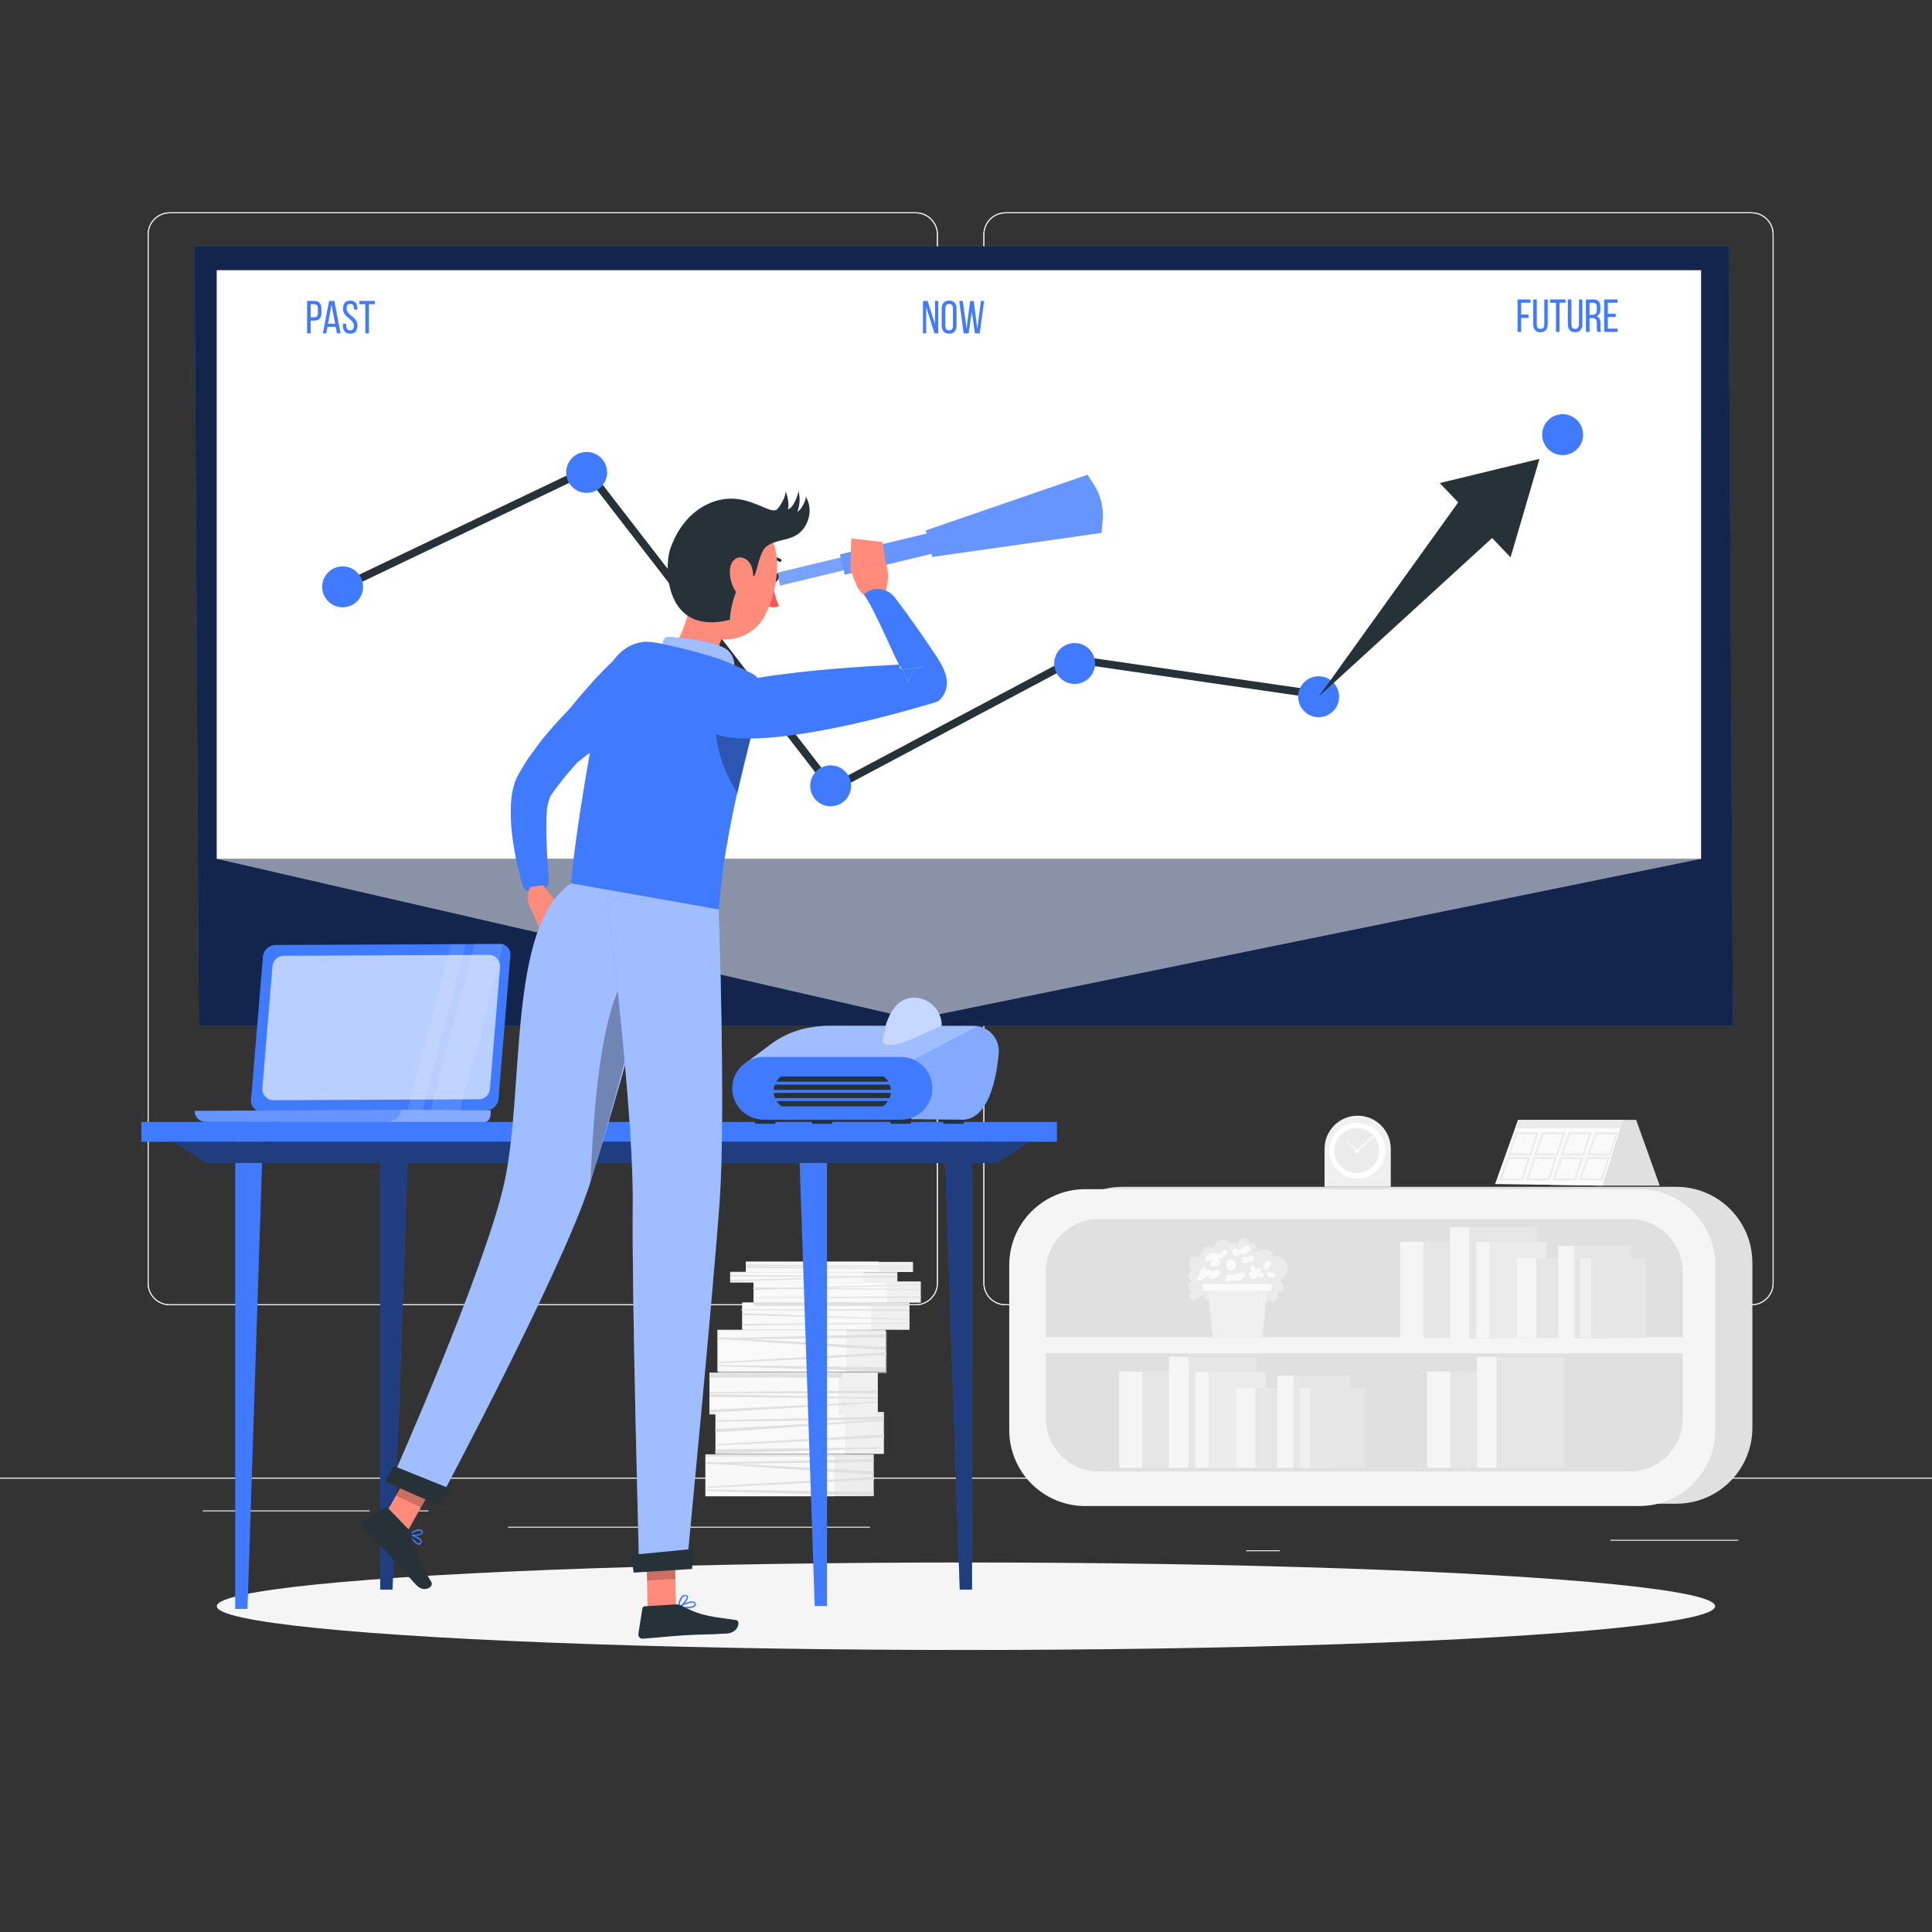<?xml version="1.0" encoding="utf-8"?>
<!-- Generator: Adobe Illustrator 27.5.0, SVG Export Plug-In . SVG Version: 6.00 Build 0)  -->
<svg version="1.1" xmlns="http://www.w3.org/2000/svg" xmlns:xlink="http://www.w3.org/1999/xlink" x="0px" y="0px"
	 viewBox="0 0 500 500" style="enable-background:new 0 0 500 500;" xml:space="preserve">
<rect x="0" y="0" width="500" height="500" fill="#333333" stroke="none"/>
<g id="Background_Complete">
	<path style="fill:#EBEBEB;" d="M237.014,337.8H43.915c-3.147,0-5.708-2.561-5.708-5.708V60.66c0-3.147,2.561-5.708,5.708-5.708
		h193.099c3.146,0,5.707,2.561,5.707,5.708v271.432C242.721,335.239,240.16,337.8,237.014,337.8z M43.915,55.203
		c-3.01,0-5.458,2.448-5.458,5.458v271.432c0,3.01,2.448,5.458,5.458,5.458h193.099c3.009,0,5.457-2.448,5.457-5.458V60.66
		c0-3.009-2.448-5.458-5.457-5.458H43.915z"/>
	<g>
		<path style="fill:#EBEBEB;" d="M453.31,337.8H260.212c-3.147,0-5.707-2.561-5.707-5.708V60.66c0-3.147,2.561-5.708,5.707-5.708
			H453.31c3.148,0,5.708,2.561,5.708,5.708v271.432C459.019,335.239,456.458,337.8,453.31,337.8z M260.212,55.203
			c-3.009,0-5.457,2.448-5.457,5.458v271.432c0,3.01,2.448,5.458,5.457,5.458H453.31c3.01,0,5.458-2.448,5.458-5.458V60.66
			c0-3.009-2.448-5.458-5.458-5.458H260.212z"/>
	</g>
	<rect y="382.398" style="fill:#EBEBEB;" width="500" height="0.25"/>
	<path style="fill:#EBEBEB;" d="M237.014,337.8H43.915c-3.147,0-5.708-2.561-5.708-5.708V60.66c0-3.147,2.561-5.708,5.708-5.708
		h193.099c3.146,0,5.707,2.561,5.707,5.708v271.432C242.721,335.239,240.16,337.8,237.014,337.8z M43.915,55.203
		c-3.01,0-5.458,2.448-5.458,5.458v271.432c0,3.01,2.448,5.458,5.458,5.458h193.099c3.009,0,5.457-2.448,5.457-5.458V60.66
		c0-3.009-2.448-5.458-5.457-5.458H43.915z"/>
	<g>
		<path style="fill:#EBEBEB;" d="M453.31,337.8H260.212c-3.147,0-5.707-2.561-5.707-5.708V60.66c0-3.147,2.561-5.708,5.707-5.708
			H453.31c3.148,0,5.708,2.561,5.708,5.708v271.432C459.019,335.239,456.458,337.8,453.31,337.8z M260.212,55.203
			c-3.009,0-5.457,2.448-5.457,5.458v271.432c0,3.01,2.448,5.458,5.457,5.458H453.31c3.01,0,5.458-2.448,5.458-5.458V60.66
			c0-3.009-2.448-5.458-5.458-5.458H260.212z"/>
	</g>
	<rect y="382.398" style="fill:#EBEBEB;" width="500" height="0.25"/>
	<rect x="416.779" y="398.494" style="fill:#EBEBEB;" width="33.122" height="0.25"/>
	<rect x="322.527" y="401.208" style="fill:#EBEBEB;" width="8.693" height="0.25"/>
	<rect x="396.586" y="389.208" style="fill:#EBEBEB;" width="19.192" height="0.25"/>
	<rect x="52.459" y="390.888" style="fill:#EBEBEB;" width="43.193" height="0.25"/>
	<rect x="131.471" y="395.111" style="fill:#EBEBEB;" width="93.676" height="0.25"/>
	<path style="fill:#E0E0E0;" d="M433.847,389.158H290.486c-10.863,0-19.669-8.806-19.669-19.669V326.82
		c0-10.863,8.806-19.669,19.669-19.669h143.361c10.863,0,19.669,8.806,19.669,19.669v42.669
		C453.516,380.352,444.71,389.158,433.847,389.158z"/>
	<path style="fill:#F5F5F5;" d="M424.22,389.764H280.859c-10.863,0-19.669-8.806-19.669-19.669v-42.669
		c0-10.863,8.806-19.669,19.669-19.669H424.22c10.863,0,19.669,8.806,19.669,19.669v42.669
		C443.889,380.957,435.083,389.764,424.22,389.764z"/>
	<path style="fill:#E0E0E0;" d="M435.515,346.084H270.639v-16.857c0-7.587,6.151-13.738,13.738-13.738h137.4
		c7.587,0,13.738,6.151,13.738,13.738V346.084z"/>
	<path style="fill:#E0E0E0;" d="M421.777,380.82h-137.4c-7.587,0-13.738-6.151-13.738-13.738v-16.857h164.876v16.857
		C435.515,374.669,429.364,380.82,421.777,380.82z"/>
	<g>
		<rect x="368.357" y="321.412" style="fill:#E6E6E6;" width="23.367" height="24.875"/>
		<rect x="362.372" y="321.412" style="fill:#F5F5F5;" width="5.985" height="24.875"/>
		<rect x="380.299" y="317.576" style="fill:#E6E6E6;" width="17.553" height="28.711"/>
		<rect x="375.231" y="317.576" style="fill:#F5F5F5;" width="5.075" height="28.711"/>
		<rect x="385.47" y="321.412" style="fill:#EBEBEB;" width="14.8" height="24.875"/>
		<rect x="382.09" y="321.412" style="fill:#F5F5F5;" width="3.381" height="24.875"/>
		<rect x="397.583" y="325.621" style="fill:#E6E6E6;" width="19.412" height="20.666"/>
		<rect x="392.613" y="325.621" style="fill:#F5F5F5;" width="4.97" height="20.666"/>
		<rect x="407.502" y="322.434" style="fill:#E6E6E6;" width="14.583" height="23.852"/>
		<rect x="403.293" y="322.434" style="fill:#F5F5F5;" width="4.217" height="23.852"/>
		<rect x="411.801" y="325.621" style="fill:#E6E6E6;" width="14.165" height="20.666"/>
		<rect x="408.987" y="325.621" style="fill:#F0F0F0;" width="2.806" height="20.666"/>
	</g>
	<g>
		<rect x="295.64" y="355.003" style="fill:#E6E6E6;" width="23.367" height="24.875"/>
		<rect x="289.655" y="355.003" style="fill:#F5F5F5;" width="5.985" height="24.875"/>
		<rect x="307.582" y="351.167" style="fill:#E6E6E6;" width="17.553" height="28.711"/>
		<rect x="302.514" y="351.167" style="fill:#F5F5F5;" width="5.075" height="28.711"/>
		<rect x="375.359" y="355.003" style="fill:#E6E6E6;" width="23.367" height="24.875"/>
		<rect x="369.373" y="355.003" style="fill:#F5F5F5;" width="5.985" height="24.875"/>
		<rect x="387.3" y="351.167" style="fill:#E6E6E6;" width="17.553" height="28.711"/>
		<rect x="382.232" y="351.167" style="fill:#F5F5F5;" width="5.075" height="28.711"/>
		<rect x="312.754" y="355.003" style="fill:#EBEBEB;" width="14.8" height="24.875"/>
		<rect x="309.373" y="355.003" style="fill:#F5F5F5;" width="3.381" height="24.875"/>
		<rect x="324.866" y="359.212" style="fill:#E6E6E6;" width="19.412" height="20.666"/>
		<rect x="319.896" y="359.212" style="fill:#F5F5F5;" width="4.97" height="20.666"/>
		<rect x="334.785" y="356.025" style="fill:#E6E6E6;" width="14.583" height="23.852"/>
		<rect x="330.576" y="356.025" style="fill:#F5F5F5;" width="4.217" height="23.852"/>
		<rect x="339.084" y="359.212" style="fill:#E6E6E6;" width="14.165" height="20.666"/>
		<rect x="336.27" y="359.212" style="fill:#F0F0F0;" width="2.806" height="20.666"/>
	</g>
	<g>
		<g>
			<g>
				<g>
					
						<rect x="182.564" y="376.378" transform="matrix(-1 -1.224647e-16 1.224647e-16 -1 408.66 763.581)" style="fill:#EBEBEB;" width="43.532" height="10.824"/>
					
						<rect x="182.705" y="376.425" transform="matrix(-1 -1.224647e-16 1.224647e-16 -1 408.942 763.675)" style="opacity:0.1;fill:#FFFFFF;enable-background:new    ;" width="43.532" height="10.824"/>
					
						<rect x="182.564" y="376.425" transform="matrix(-1 -1.224647e-16 1.224647e-16 -1 398.542 763.675)" style="opacity:0.6;fill:#FFFFFF;enable-background:new    ;" width="33.414" height="10.824"/>
					<polygon style="fill:#E0E0E0;enable-background:new    ;" points="182.776,385.826 226.098,387.17 226.049,386.073 
						182.752,385.508 					"/>
					<polygon style="fill:#E0E0E0;enable-background:new    ;" points="226.098,380.819 182.843,378.387 182.843,378.752 
						226.098,381.643 					"/>
					<polygon style="fill:#E0E0E0;enable-background:new    ;" points="226.098,377.551 182.843,378.541 182.843,378.897 
						226.098,378.374 					"/>
					<polygon style="fill:#E0E0E0;enable-background:new    ;" points="226.219,382.946 182.957,385.053 182.957,384.736 
						226.219,382.225 					"/>
				</g>
				<polygon style="fill:#E0E0E0;enable-background:new    ;" points="182.671,376.52 225.925,376.555 225.925,376.911 
					182.671,376.911 				"/>
			</g>
			<g>
				
					<rect x="185.686" y="344.141" transform="matrix(-1 -1.224647e-16 1.224647e-16 -1 414.904 699.106)" style="fill:#E0E0E0;" width="43.532" height="10.824"/>
				
					<rect x="185.944" y="344.576" transform="matrix(-1 -1.224647e-16 1.224647e-16 -1 415.42 699.975)" style="opacity:0.5;fill:#FFFFFF;enable-background:new    ;" width="43.532" height="10.824"/>
				
					<rect x="185.686" y="344.188" transform="matrix(-1 -1.224647e-16 1.224647e-16 -1 404.785 699.201)" style="opacity:0.6;fill:#FFFFFF;enable-background:new    ;" width="33.414" height="10.824"/>
				<polygon style="fill:#E0E0E0;enable-background:new    ;" points="185.898,353.589 229.219,354.933 229.171,353.836 
					185.874,353.271 				"/>
				<polygon style="fill:#E0E0E0;enable-background:new    ;" points="229.219,348.582 185.965,346.15 185.965,346.514 
					229.219,349.406 				"/>
				<polygon style="fill:#E0E0E0;enable-background:new    ;" points="229.219,345.313 185.965,346.304 185.965,346.66 
					229.219,346.137 				"/>
				<polygon style="fill:#E0E0E0;enable-background:new    ;" points="229.341,350.708 186.079,352.816 186.079,352.499 
					229.341,349.988 				"/>
			</g>
			<g>
				
					<rect x="185.145" y="365.405" transform="matrix(-1 -1.224647e-16 1.224647e-16 -1 413.821 741.635)" style="fill:#E0E0E0;" width="43.532" height="10.824"/>
				
					<rect x="185.286" y="365.452" transform="matrix(-1 -1.224647e-16 1.224647e-16 -1 414.103 741.729)" style="opacity:0.5;fill:#FFFFFF;enable-background:new    ;" width="43.532" height="10.824"/>
				<rect x="185.24" y="365.452" style="opacity:0.6;fill:#FFFFFF;enable-background:new    ;" width="33.414" height="10.824"/>
				<polygon style="fill:#E0E0E0;enable-background:new    ;" points="228.49,374.535 185.193,375.1 185.145,376.197 
					228.466,374.853 				"/>
				<polygon style="fill:#E0E0E0;enable-background:new    ;" points="185.424,365.546 228.678,365.582 228.678,365.938 
					185.424,365.938 				"/>
				<polygon style="fill:#E0E0E0;enable-background:new    ;" points="185.145,370.67 228.399,367.779 228.399,367.414 
					185.145,369.846 				"/>
				<polygon style="fill:#E0E0E0;enable-background:new    ;" points="228.678,366.577 185.424,367.568 185.424,367.924 
					228.678,367.401 				"/>
				<polygon style="fill:#E0E0E0;enable-background:new    ;" points="228.8,371.973 185.538,374.08 185.538,373.763 228.8,371.251 
									"/>
			</g>
			<g>
				<polygon style="fill:#E0E0E0;" points="227.171,355.201 183.656,355.419 183.593,366.025 227.171,366.025 				"/>
				
					<rect x="183.639" y="355.201" transform="matrix(-1 -1.224647e-16 1.224647e-16 -1 410.809 721.225)" style="opacity:0.5;fill:#FFFFFF;enable-background:new    ;" width="43.532" height="10.824"/>
				<rect x="183.593" y="355.201" style="opacity:0.6;fill:#FFFFFF;enable-background:new    ;" width="33.414" height="10.824"/>
				<polygon style="fill:#E0E0E0;enable-background:new    ;" points="218.315,355.419 183.656,355.419 183.656,356.521 
					217.571,356.521 				"/>
				<polygon style="fill:#E0E0E0;enable-background:new    ;" points="226.919,359.854 183.656,360.258 183.656,360.575 
					226.919,360.575 				"/>
				<polygon style="fill:#E0E0E0;enable-background:new    ;" points="183.656,364.862 226.919,362.754 226.919,363.071 
					183.656,365.583 				"/>
				<polygon style="fill:#E0E0E0;enable-background:new    ;" points="183.656,360.792 226.919,361.656 226.919,361.965 
					183.656,361.513 				"/>
			</g>
			<g>
				<rect x="195.029" y="331.655" style="fill:#E0E0E0;" width="43.254" height="5.45"/>
				<rect x="195.029" y="331.655" style="opacity:0.5;fill:#FFFFFF;enable-background:new    ;" width="43.254" height="5.45"/>
				<rect x="195.029" y="331.655" style="opacity:0.6;fill:#FFFFFF;enable-background:new    ;" width="34.469" height="5.45"/>
				<polygon style="fill:#E0E0E0;enable-background:new    ;" points="238.307,335.521 195.053,335.735 195.053,335.894 
					238.307,335.894 				"/>
				<polygon style="fill:#E0E0E0;enable-background:new    ;" points="195.053,333.484 238.307,332.382 238.307,332.549 
					195.053,333.856 				"/>
				<polygon style="fill:#E0E0E0;enable-background:new    ;" points="194.912,333.185 238.166,333.629 238.166,333.795 
					194.912,333.557 				"/>
			</g>
			<g>
				<g>
					<rect x="188.975" y="329.255" style="fill:#E0E0E0;" width="43.254" height="2.627"/>
					<rect x="188.975" y="329.277" style="opacity:0.5;fill:#FFFFFF;enable-background:new    ;" width="43.254" height="2.604"/>
					<rect x="188.975" y="329.114" style="opacity:0.6;fill:#FFFFFF;enable-background:new    ;" width="34.469" height="2.768"/>
				</g>
				<polygon style="fill:#E0E0E0;enable-background:new    ;" points="188.999,331.256 232.253,330.155 232.253,330.321 
					188.999,331.628 				"/>
				<polygon style="fill:#E0E0E0;enable-background:new    ;" points="188.999,329.938 232.253,330.382 232.253,330.548 
					188.999,330.31 				"/>
			</g>
			<g>
				<g>
					<rect x="193.006" y="326.573" style="fill:#E0E0E0;" width="43.254" height="2.627"/>
					<rect x="193.006" y="326.595" style="opacity:0.5;fill:#FFFFFF;enable-background:new    ;" width="43.254" height="2.604"/>
					<rect x="193.006" y="326.432" style="opacity:0.6;fill:#FFFFFF;enable-background:new    ;" width="34.469" height="2.768"/>
				</g>
				<polygon style="fill:#E0E0E0;enable-background:new    ;" points="193.031,327.76 236.296,328.286 236.29,328.453 
					193.017,328.132 				"/>
				<polygon style="fill:#E0E0E0;enable-background:new    ;" points="193.029,327.255 236.283,327.699 236.283,327.865 
					193.029,327.628 				"/>
			</g>
			<g>
				<rect x="192.103" y="337.106" style="fill:#E0E0E0;" width="43.254" height="7.019"/>
				<rect x="192.103" y="337.106" style="opacity:0.5;fill:#FFFFFF;enable-background:new    ;" width="43.254" height="7.019"/>
				<rect x="192.103" y="337.106" style="opacity:0.6;fill:#FFFFFF;enable-background:new    ;" width="33.375" height="7.019"/>
				<polygon style="fill:#E0E0E0;enable-background:new    ;" points="235.083,339.287 191.828,339.042 191.828,338.852 
					235.083,338.852 				"/>
				<polygon style="fill:#E0E0E0;enable-background:new    ;" points="192.126,340.306 235.381,341.574 235.381,341.384 
					192.126,339.878 				"/>
				<polygon style="fill:#E0E0E0;enable-background:new    ;" points="235.381,337.114 194.582,337.114 195.485,337.977 
					235.381,337.977 				"/>
				<polygon style="fill:#E0E0E0;enable-background:new    ;" points="192.275,343.04 235.53,342.517 235.53,342.335 
					192.275,342.604 				"/>
			</g>
		</g>
	</g>
	<g>
		<g>
			<g>
				<g>
					<path style="fill:#EBEBEB;" d="M318.815,322.17c-0.498-0.98-1.633-1.547-2.666-1.331s-1.878,1.198-1.985,2.304
						c-0.73-0.546-1.775-0.574-2.53-0.067c-0.755,0.507-1.176,1.518-1.018,2.449c-0.823-0.665-2.173-0.39-2.704,0.55
						c-0.531,0.941-0.119,2.327,0.826,2.777c-0.643,0.046-1.195,0.688-1.178,1.368c0.017,0.681,0.6,1.29,1.244,1.301
						c-0.652,0.015-1.251,0.588-1.329,1.271c-0.079,0.684,0.373,1.392,1.002,1.572c-0.662,0.294-0.829,1.381-0.29,1.882
						c0.539,0.5,1.538,0.183,1.727-0.548c0.101,0.211,0.413,0.261,0.568,0.09c0.155-0.171,0.095-0.498-0.109-0.596
						c0.298,0.42,1.059,0.225,1.142-0.292c-0.224,1.199,1.206,2.326,2.229,1.758c-0.295,0.501,0.122,1.199,0.66,1.355
						c0.538,0.156,1.106-0.064,1.612-0.314c0.506-0.25,1.022-0.541,1.581-0.533c0.489,0.007,0.945,0.243,1.414,0.393
						c1.488,0.477,3.208,0.023,4.309-1.138c0.773,1.038,2.606,0.759,3.07-0.468c0.12,0.589,0.64,1.059,1.209,1.092
						c0.569,0.034,1.135-0.373,1.316-0.944c0.012,0.262,0.023,0.525,0.035,0.787c1.072,0.254,2.131-1.13,1.672-2.186
						c0.765,0.014,1.49-0.647,1.588-1.449c0.099-0.802-0.441-1.637-1.185-1.831c1.261-0.354,2.224-1.662,2.238-3.042
						c0.014-1.379-0.922-2.709-2.176-3.091c-0.494-0.151-1.075-0.147-1.469,0.201c-0.395,0.349-0.447,1.115-0.006,1.395
						c0.379-1.237-0.183-2.719-1.266-3.336c-1.083-0.617-2.563-0.3-3.332,0.715c0.375-0.526,0.382-1.311,0.017-1.844
						c-0.365-0.533-1.073-0.771-1.663-0.559c-0.147-0.849-0.993-1.491-1.801-1.366c-0.808,0.125-1.445,0.997-1.355,1.855
						c-0.093-0.717-1.208-0.927-1.529-0.288C318.228,321.937,318.815,322.17,318.815,322.17z"/>
				</g>
			</g>
			<g>
				<g>
					<path style="fill:#FAFAFA;" d="M319.115,330.154c-0.331-0.23-0.749-0.354-1.143-0.275c-0.395,0.079-0.752,0.384-0.833,0.779
						c-0.081,0.395,0.164,0.846,0.556,0.941c0.476,0.115,0.953-0.277,1.438-0.209c0.173,0.025,0.333,0.107,0.502,0.152
						c0.697,0.186,1.388-0.269,1.967-0.7c0.204-0.152,0.412-0.308,0.548-0.523c0.136-0.214,0.186-0.502,0.058-0.722
						c-0.178-0.306-0.6-0.35-0.952-0.31c-0.705,0.081-1.385,0.365-1.938,0.81c0.018-0.11,0.036-0.221,0.054-0.331L319.115,330.154z"
						/>
				</g>
				<g>
					<path style="fill:#FAFAFA;" d="M329.248,329.555c-0.189-0.132-0.384-0.268-0.609-0.32c-0.225-0.053-0.489-0.005-0.631,0.177
						c-0.195,0.249-0.071,0.639,0.176,0.837c0.247,0.197,0.576,0.252,0.888,0.301c0.321,0.05,0.727,0.061,0.885-0.222
						c0.116-0.207,0.023-0.48-0.15-0.642c-0.173-0.162-0.406-0.239-0.632-0.312L329.248,329.555z"/>
				</g>
				<g>
					<path style="fill:#FAFAFA;" d="M313.24,324.285c-0.645,0.27-1.144,0.866-1.294,1.549c-0.045,0.206-0.039,0.465,0.141,0.575
						c0.128,0.078,0.292,0.046,0.437,0.011c0.618-0.147,1.237-0.294,1.855-0.44c-0.296,0.114-0.599,0.232-0.836,0.444
						c-0.236,0.212-0.395,0.54-0.318,0.848c0.091,0.361,0.487,0.583,0.859,0.578c0.373-0.005,0.719-0.19,1.022-0.408
						c0.323-0.232,0.639-0.553,0.645-0.95c0.006-0.398-0.495-0.766-0.8-0.511c0.707-0.192,1.382-0.5,1.991-0.907
						c0.22-0.147,0.437-0.313,0.576-0.539c0.139-0.226,0.186-0.524,0.059-0.756c-0.634-1.152-1.435,0.538-1.825,0.688
						C315.014,324.751,314.18,323.892,313.24,324.285z"/>
					<path style="fill:#FAFAFA;" d="M310.357,329.201c-0.065,0.225-0.021,0.497,0.163,0.643c0.183,0.146,0.508,0.097,0.592-0.122
						c-0.414,0.129-0.856,0.278-1.114,0.627c-0.258,0.349-0.194,0.958,0.218,1.093c0.257,0.084,0.532-0.042,0.77-0.172
						c0.672-0.367,1.314-0.79,1.916-1.263c-0.184,0.425,0.259,0.907,0.72,0.947c0.461,0.04,0.893-0.21,1.288-0.45
						c0.485-0.295,1.042-0.745,0.914-1.299c-0.111-0.482-0.727-0.695-1.201-0.554c-0.474,0.141-0.83,0.523-1.162,0.89
						c0.26-0.379-0.109-0.942-0.565-1.003c-0.443-0.06-0.884,0.21-1.16,0.536c0.516-0.283,0.631-1.021-0.06-1.106
						C311.228,327.912,310.466,328.827,310.357,329.201z"/>
					<path style="fill:#FAFAFA;" d="M324.514,327.545c-0.39-0.146-0.878,0.108-0.983,0.51c-0.105,0.402,0.197,0.862,0.608,0.925
						c-0.302,0.026-0.592,0.177-0.786,0.41c-0.108,0.129-0.19,0.296-0.165,0.463c0.036,0.25,0.302,0.414,0.554,0.423
						c0.252,0.009,0.492-0.098,0.722-0.202c-0.249,0.023-0.513,0.052-0.71,0.206c-0.198,0.153-0.283,0.478-0.106,0.654
						c0.148,0.147,0.393,0.123,0.594,0.066c0.452-0.127,0.873-0.363,1.215-0.684c0.257,0.285,0.639,0.491,1.018,0.429
						c0.379-0.062,0.701-0.465,0.582-0.831c-0.085-0.261-0.357-0.425-0.629-0.458c-0.272-0.033-0.545,0.042-0.805,0.126
						c0.267-0.189,0.549-0.401,0.647-0.713c0.098-0.312-0.113-0.731-0.44-0.706c-0.367,0.029-0.554,0.528-0.844,0.708
						C324.628,328.535,325.297,327.838,324.514,327.545z"/>
					<g>
						<path style="fill:#FAFAFA;" d="M317.904,326.02c-0.417,0.283-0.562,0.84-0.533,1.343c0.032,0.556,0.285,1.149,0.794,1.372
							c0.671,0.293,1.508-0.265,1.631-0.986c0.123-0.721-0.35-1.455-1-1.793C318.797,325.956,318.321,325.737,317.904,326.02z"/>
					</g>
					<g>
						<path style="fill:#FAFAFA;" d="M322.586,325.42c0.058,0.05,0.115,0.099,0.173,0.149c-0.284-0.36-0.885-0.407-1.222-0.097
							c-0.337,0.311-0.339,0.913-0.004,1.226c0.335,0.313,0.936,0.27,1.223-0.088c0.484,0.225,1.122,0.137,1.463-0.274
							c0.34-0.411,0.263-1.127-0.201-1.391c-0.464-0.263-1.17,0.132-1.121,0.663c-0.067-0.075-0.134-0.15-0.201-0.224
							L322.586,325.42z"/>
					</g>
					<g>
						<path style="fill:#FAFAFA;" d="M327.754,326.254c-0.331,0.326-0.676,0.675-0.798,1.124c-0.122,0.449,0.079,1.02,0.53,1.135
							c0.448,0.114,0.873-0.256,1.128-0.641c0.231-0.348,0.407-0.781,0.274-1.176s-0.703-0.63-0.987-0.325L327.754,326.254z"/>
					</g>
					<path style="fill:#FAFAFA;" d="M320.307,323.543c-0.169-0.376-0.704-0.508-1.054-0.29c-0.35,0.218-0.479,0.709-0.326,1.092
						c0.153,0.383,0.546,0.643,0.957,0.688c0.508,0.056,1.108-0.355,0.994-0.853c0.219,0.289,0.612,0.403,0.973,0.368
						c0.361-0.035,0.695-0.199,1.009-0.38c0.426-0.245,0.881-0.625,0.836-1.115c-0.036-0.39-0.414-0.691-0.804-0.727
						c-0.39-0.036-0.775,0.145-1.073,0.4c-0.234,0.2-0.429,0.447-0.682,0.622c-0.253,0.175-0.598,0.269-0.869,0.123L320.307,323.543
						z"/>
				</g>
			</g>
		</g>
		<g>
			<polygon style="fill:#F0F0F0;" points="326.667,346.283 313.861,346.283 312.607,333.376 327.921,333.376 			"/>
			<polygon style="fill:#FAFAFA;" points="328.912,334.042 311.488,334.042 311.175,332.325 329.226,332.325 			"/>
		</g>
	</g>
	<g>
		<g>
			<polygon style="fill:#E0E0E0;" points="429.53,306.842 414.83,306.842 419.436,292.002 420.11,289.832 423.435,289.832 			"/>
			<polygon style="fill:#E0E0E0;" points="420.11,289.832 419.436,292.002 414.83,306.842 401.241,306.64 396.872,292.002 
				396.198,289.832 			"/>
			<polygon style="fill:#FAFAFA;" points="420.11,289.832 419.436,292.002 414.83,306.842 386.919,306.428 392.866,289.832 			"/>
			<polygon style="fill:#EBEBEB;" points="420.11,289.832 419.436,292.002 392.095,292.002 392.866,289.832 			"/>
		</g>
		<g>
			<g>
				<path style="fill:#EBEBEB;" d="M396.298,299.052h-6.129l2.138-6.037l5.862,0.066L396.298,299.052z M390.876,298.552h5.054
					l1.56-4.979l-4.832-0.054L390.876,298.552z"/>
			</g>
			<g>
				<path style="fill:#EBEBEB;" d="M403.154,299.052h-6.129l2.138-6.037l5.862,0.066L403.154,299.052z M397.733,298.552h5.054
					l1.559-4.979l-4.831-0.054L397.733,298.552z"/>
			</g>
			<g>
				<path style="fill:#EBEBEB;" d="M410.011,299.052h-6.129l2.139-6.037l5.862,0.066L410.011,299.052z M404.59,298.552h5.054
					l1.56-4.979l-4.832-0.054L404.59,298.552z"/>
			</g>
			<g>
				<path style="fill:#EBEBEB;" d="M416.868,299.052h-6.128l2.138-6.037l5.861,0.066L416.868,299.052z M411.447,298.552h5.054
					l1.56-4.979l-4.831-0.054L411.447,298.552z"/>
			</g>
		</g>
		<g>
			<g>
				<path style="fill:#EBEBEB;" d="M394.159,305.457h-6.129l2.138-6.037l5.862,0.066L394.159,305.457z M388.738,304.957h5.054
					l1.56-4.979l-4.832-0.054L388.738,304.957z"/>
			</g>
			<g>
				<path style="fill:#EBEBEB;" d="M401.016,305.457h-6.128l2.138-6.037l5.861,0.066L401.016,305.457z M395.595,304.957h5.054
					l1.56-4.979l-4.831-0.054L395.595,304.957z"/>
			</g>
			<g>
				<path style="fill:#EBEBEB;" d="M407.872,305.457h-6.129l2.139-6.037l5.862,0.066L407.872,305.457z M402.451,304.957h5.054
					l1.56-4.979l-4.832-0.054L402.451,304.957z"/>
			</g>
			<g>
				<path style="fill:#EBEBEB;" d="M414.729,305.457H408.6l2.138-6.037l5.861,0.066L414.729,305.457z M409.308,304.957h5.054
					l1.56-4.979l-4.831-0.054L409.308,304.957z"/>
			</g>
		</g>
	</g>
	<g>
		<path style="fill:#F0F0F0;" d="M359.936,307.151h-17.144v-9.837c0-4.734,3.838-8.572,8.572-8.572l0,0
			c4.734,0,8.572,3.838,8.572,8.572V307.151z"/>
		<g>
			<g>
				<g>
					<g>
						<circle style="fill:#FFFFFF;" cx="351.262" cy="297.769" r="7.232"/>
						<path style="fill:#EBEBEB;" d="M356.964,297.769c0,3.206-2.598,5.804-5.804,5.804s-5.804-2.599-5.804-5.804
							s2.599-5.804,5.804-5.804S356.964,294.563,356.964,297.769z"/>
					</g>
					<g>
						<g>
							<path style="fill:#FAFAFA;" d="M351.84,297.9c0,0.346-0.28,0.626-0.626,0.626s-0.626-0.28-0.626-0.626
								c0-0.346,0.28-0.626,0.626-0.626S351.84,297.554,351.84,297.9z"/>
						</g>
						<g>
							<polygon style="fill:#FAFAFA;" points="351.142,298.13 348.487,295.631 348.745,295.357 351.151,297.621 355.462,293.812 
								355.711,294.094 							"/>
						</g>
					</g>
				</g>
			</g>
		</g>
	</g>
</g>
<g id="Background_Simple" style="display:none;">
	<g style="display:inline;">
		<g>
			<path style="fill:#407BFF;" d="M238.371,73.396c-22.113,1.613-43.137,14.314-54.853,33.137
				c-11.716,18.823-13.829,43.296-5.513,63.848c6.671,16.487,19.244,29.795,31.915,42.275
				c12.671,12.481,25.934,24.829,34.591,40.366s12.047,35.222,4.002,51.084c-9.803,19.327-32.742,27.379-53.631,33.145
				c-20.889,5.766-43.892,12.375-55.597,30.612c-4.376,6.819-6.354,16.747-0.561,22.413c4.796,4.691,12.466,4.18,19.124,3.353
				c45.123-5.61,90.246-11.219,135.369-16.829c27.518-3.421,56.166-7.249,79.204-22.683c27.751-18.591,43.043-51.742,47.41-84.858
				c2.417-18.331,1.787-37.543-5.569-54.507c-9.909-22.852-30.529-38.853-48.887-55.687c-20.008-18.348-42.091-34.74-59.448-55.613
				C278.113,70.007,238.371,73.396,238.371,73.396z"/>
			<g style="opacity:0.9;">
				<path style="fill:#FFFFFF;" d="M238.371,73.396c-22.113,1.613-43.137,14.314-54.853,33.137
					c-11.716,18.823-13.829,43.296-5.513,63.848c6.671,16.487,19.244,29.795,31.915,42.275
					c12.671,12.481,25.934,24.829,34.591,40.366s12.047,35.222,4.002,51.084c-9.803,19.327-32.742,27.379-53.631,33.145
					c-20.889,5.766-43.892,12.375-55.597,30.612c-4.376,6.819-6.354,16.747-0.561,22.413c4.796,4.691,12.466,4.18,19.124,3.353
					c45.123-5.61,90.246-11.219,135.369-16.829c27.518-3.421,56.166-7.249,79.204-22.683c27.751-18.591,43.043-51.742,47.41-84.858
					c2.417-18.331,1.787-37.543-5.569-54.507c-9.909-22.852-30.529-38.853-48.887-55.687c-20.008-18.348-42.091-34.74-59.448-55.613
					C278.113,70.007,238.371,73.396,238.371,73.396z"/>
			</g>
		</g>
	</g>
</g>
<g id="Shadow">
	<rect x="104.556" y="390.888" style="fill:#EBEBEB;" width="6.333" height="0.25"/>
	<ellipse id="_x3C_Path_x3E__359_" style="fill:#F5F5F5;" cx="250" cy="415.693" rx="193.889" ry="11.323"/>
</g>
<g id="Projection">
	<g>
		<g>
			<g>
				<g>
					<polygon style="fill:#407BFF;" points="448.494,265.518 51.455,265.518 50.331,63.754 447.37,63.754 					"/>
					<polygon style="opacity:0.7;" points="448.494,265.518 51.455,265.518 50.331,63.754 447.37,63.754 					"/>
				</g>
				<rect x="56.085" y="69.924" style="fill:#FFFFFF;" width="384.156" height="152.348"/>
				<polygon style="opacity:0.5;fill:#FFFFFF;" points="56.085,222.271 440.241,222.271 236.748,263.773 				"/>
			</g>
			<g>
				<polygon style="fill:#263238;" points="215.121,205.245 151.523,122.957 89.104,152.776 88.242,150.971 152.117,120.456 
					215.671,202.688 277.933,169.605 341.402,178.792 341.116,180.772 278.293,171.679 				"/>
			</g>
			<circle style="fill:#407BFF;" cx="88.673" cy="151.873" r="5.296"/>
			<path style="fill:#407BFF;" d="M157.115,122.256c0,2.925-2.371,5.296-5.296,5.296c-2.925,0-5.296-2.371-5.296-5.296
				c0-2.925,2.371-5.296,5.296-5.296C154.744,116.96,157.115,119.331,157.115,122.256z"/>
			<path style="fill:#407BFF;" d="M220.262,203.367c0,2.925-2.371,5.296-5.296,5.296c-2.925,0-5.296-2.371-5.296-5.296
				c0-2.925,2.371-5.296,5.296-5.296C217.891,198.071,220.262,200.442,220.262,203.367z"/>
			<path style="fill:#407BFF;" d="M283.409,171.708c0,2.925-2.371,5.296-5.296,5.296c-2.925,0-5.296-2.371-5.296-5.296
				c0-2.925,2.371-5.296,5.296-5.296C281.038,166.412,283.409,168.783,283.409,171.708z"/>
			<path style="fill:#407BFF;" d="M346.555,180.311c0,2.925-2.371,5.296-5.296,5.296c-2.925,0-5.296-2.371-5.296-5.296
				c0-2.925,2.371-5.296,5.296-5.296C344.184,175.015,346.555,177.386,346.555,180.311z"/>
			<path style="fill:#407BFF;" d="M409.702,112.487c0,2.925-2.371,5.296-5.296,5.296c-2.925,0-5.296-2.371-5.296-5.296
				s2.371-5.296,5.296-5.296C407.331,107.191,409.702,109.562,409.702,112.487z"/>
			<polygon style="fill:#263238;" points="390.934,144.239 386.166,139.238 341.259,180.298 377.374,130.018 372.606,125.017 
				398.416,118.756 			"/>
		</g>
		<g>
			<g>
				<path style="fill:#407BFF;" d="M81.307,77.876c1.319,0,1.883,0.78,1.883,2.051v1.008c0,1.331-0.624,2.027-1.955,2.027h-0.828
					v3.31h-0.936v-8.396H81.307z M81.234,82.121c0.696,0,1.032-0.324,1.032-1.127v-1.115c0-0.768-0.276-1.151-0.959-1.151h-0.9
					v3.394H81.234z"/>
				<path style="fill:#407BFF;" d="M84.751,84.58l-0.324,1.691h-0.864l1.607-8.396h1.355l1.607,8.396h-0.936l-0.324-1.691H84.751z
					 M84.871,83.776h1.871l-0.947-4.845L84.871,83.776z"/>
				<path style="fill:#407BFF;" d="M92.502,79.891v0.228h-0.888v-0.276c0-0.755-0.288-1.199-0.96-1.199
					c-0.671,0-0.959,0.444-0.959,1.188c0,1.883,2.818,2.063,2.818,4.426c0,1.271-0.611,2.099-1.895,2.099
					c-1.284,0-1.883-0.828-1.883-2.099v-0.48h0.875v0.528c0,0.755,0.312,1.199,0.983,1.199c0.672,0,0.984-0.444,0.984-1.199
					c0-1.871-2.807-2.051-2.807-4.414c0-1.295,0.6-2.099,1.859-2.099C91.902,77.791,92.502,78.619,92.502,79.891z"/>
				<path style="fill:#407BFF;" d="M94.543,86.271v-7.544h-1.547v-0.852h4.018v0.852h-1.547v7.544H94.543z"/>
			</g>
			<g>
				<path style="fill:#407BFF;" d="M239.7,86.271h-0.839v-8.396h1.188l1.943,6.069v-6.069h0.828v8.396h-0.972l-2.147-6.788V86.271z"
					/>
				<path style="fill:#407BFF;" d="M243.709,79.902c0-1.283,0.636-2.111,1.919-2.111c1.295,0,1.931,0.828,1.931,2.111v4.342
					c0,1.271-0.636,2.111-1.931,2.111c-1.283,0-1.919-0.839-1.919-2.111V79.902z M244.632,84.292c0,0.768,0.324,1.211,0.996,1.211
					c0.684,0,0.996-0.444,0.996-1.211v-4.438c0-0.755-0.312-1.211-0.996-1.211c-0.671,0-0.996,0.456-0.996,1.211V84.292z"/>
				<path style="fill:#407BFF;" d="M250.679,86.271h-1.283l-1.151-8.396h0.912l0.983,7.148l0.936-7.136h0.923l0.923,7.148
					l0.948-7.16h0.816l-1.139,8.396h-1.235l-0.804-5.697L250.679,86.271z"/>
			</g>
			<g>
				<path style="fill:#407BFF;" d="M395.611,81.412v0.852h-1.931v3.634h-0.936v-8.396h3.335v0.851h-2.399v3.059H395.611z"/>
				<path style="fill:#407BFF;" d="M397.712,83.918c0,0.756,0.3,1.211,0.983,1.211c0.672,0,0.972-0.456,0.972-1.211v-6.416h0.876
					v6.369c0,1.271-0.588,2.123-1.883,2.123c-1.284,0-1.871-0.851-1.871-2.123v-6.369h0.923V83.918z"/>
				<path style="fill:#407BFF;" d="M402.679,85.897v-7.544h-1.547v-0.851h4.018v0.851h-1.547v7.544H402.679z"/>
				<path style="fill:#407BFF;" d="M406.676,83.918c0,0.756,0.3,1.211,0.983,1.211c0.672,0,0.972-0.456,0.972-1.211v-6.416h0.875
					v6.369c0,1.271-0.588,2.123-1.883,2.123c-1.284,0-1.871-0.851-1.871-2.123v-6.369h0.923V83.918z"/>
				<path style="fill:#407BFF;" d="M412.303,77.502c1.319,0,1.871,0.672,1.871,1.919v0.684c0,0.924-0.324,1.5-1.043,1.727
					c0.767,0.228,1.056,0.852,1.056,1.751v1.308c0,0.372,0.012,0.719,0.167,1.007h-0.947c-0.108-0.24-0.156-0.456-0.156-1.02v-1.319
					c0-0.947-0.444-1.247-1.224-1.247h-0.66v3.586h-0.936v-8.396H412.303z M412.063,81.46c0.744,0,1.188-0.24,1.188-1.151v-0.804
					c0-0.755-0.276-1.151-0.972-1.151h-0.912v3.107H412.063z"/>
				<path style="fill:#407BFF;" d="M418.147,81.22v0.839h-2.051v2.986h2.519v0.852h-3.454v-8.396h3.454v0.851h-2.519v2.867H418.147z
					"/>
			</g>
		</g>
	</g>
</g>
<g id="Table">
	<g>
		<g>
			<g id="Monitor_Screen">
				<g id="PC">
					<g>
						<polygon style="fill:#407BFF;" points="126.573,284.482 67.638,284.745 70.741,247.37 129.675,247.108 						"/>
						<path style="fill:#407BFF;" d="M125.775,287.41l-58.075,0.259c-1.647,0.007-2.872-1.323-2.736-2.971l3.083-37.141
							c0.137-1.648,1.583-2.99,3.231-2.998l58.075-0.259c1.648-0.007,2.872,1.323,2.735,2.971l-3.083,37.141
							C128.869,286.061,127.422,287.403,125.775,287.41z"/>
						<g style="opacity:0.7;">
							<polygon style="fill:#407BFF;" points="126.573,284.482 67.638,284.745 70.741,247.37 129.675,247.108 							"/>
							<path style="opacity:0.9;fill:#FFFFFF;" d="M123.918,284.494L70.8,284.73c-1.7,0.008-3.041-1.443-2.9-3.137l2.621-31.578
								c0.124-1.497,1.372-2.651,2.874-2.658l53.118-0.236c1.7-0.008,3.041,1.443,2.9,3.137l-2.621,31.578
								C126.668,283.334,125.42,284.487,123.918,284.494z"/>
						</g>
						<g>
							<polygon style="opacity:0.1;fill:#FFFFFF;enable-background:new    ;" points="116.759,244.295 105.439,287.401 
								109.312,287.383 120.504,244.279 							"/>
							<polygon style="opacity:0.1;fill:#FFFFFF;enable-background:new    ;" points="122.735,244.268 111.415,287.374 
								119.097,287.34 130.289,244.235 							"/>
						</g>
					</g>
				</g>
			</g>
			<path style="fill:#407BFF;" d="M107.347,287.198l19.603,0.171c0.254,2.285-0.749,3.104-1.997,3.089l-71.744-0.107
				c-1.576-0.002-2.853-1.281-2.853-2.857l0,0L107.347,287.198z"/>
			<path style="opacity:0.2;fill:#FFFFFF;" d="M126.95,287.369c0.254,2.285-0.749,3.104-1.997,3.089l-24.844-0.037
				c1.636-0.04,3.713-1.586,3.713-3.223L126.95,287.369z"/>
			<path style="opacity:0.2;fill:#FFFFFF;" d="M107.347,287.198l19.603,0.171c0.254,2.285-0.749,3.104-1.997,3.089l-71.744-0.107
				c-1.576-0.002-2.853-1.281-2.853-2.857l0,0L107.347,287.198z"/>
		</g>
	</g>
	<g>
		<g id="Group">
			<polygon style="fill:#407BFF;" points="60.868,294.044 60.868,416.384 64.048,416.384 68.048,294.044 			"/>
			<g>
				<polygon style="fill:#407BFF;" points="98.408,298.044 98.408,411.384 101.588,411.384 105.588,298.044 				"/>
				<polygon style="opacity:0.5;" points="98.408,298.044 98.408,411.384 101.588,411.384 105.588,298.044 				"/>
			</g>
			<g>
				<polygon style="fill:#407BFF;" points="251.566,294.044 251.566,411.384 248.386,411.384 244.386,294.044 				"/>
				<polygon style="opacity:0.5;" points="251.566,294.044 251.566,411.384 248.386,411.384 244.386,294.044 				"/>
			</g>
			<g>
				<polygon style="fill:#407BFF;" points="214.026,298.044 214.026,415.637 210.846,415.637 206.846,298.044 				"/>
			</g>
			<g>
				<rect x="36.588" y="290.364" style="fill:#407BFF;" width="236.942" height="5.129"/>
				<g>
					<polygon style="fill:#407BFF;" points="257.948,300.983 53.368,300.983 45.068,295.494 266.248,295.494 					"/>
					<polygon style="opacity:0.5;" points="257.948,300.983 53.368,300.983 45.068,295.494 266.248,295.494 					"/>
				</g>
			</g>
		</g>
	</g>
	<g>
		<g>
			<rect x="244.133" y="288.741" style="fill:#263238;" width="5.279" height="2.091"/>
			<g>
				<g>
					<path style="fill:#407BFF;" d="M249.068,289.771l-39.912-0.428c-4.905,0-6.507-9.271-6.507-12.85l0,0
						c0-6.047,4.948-10.995,10.995-10.995h38.337c3.579,0,6.507,2.928,6.507,6.507C258.489,272.005,257.704,289.771,249.068,289.771
						z"/>
				</g>
				<g style="opacity:0.5;">
					<g style="opacity:0.7;">
						<path style="fill:#FFFFFF;" d="M249.068,289.771l-39.912-0.428c-4.905,0-6.507-9.271-6.507-12.85l0,0
							c0-6.047,4.948-10.995,10.995-10.995h38.337c3.579,0,6.507,2.928,6.507,6.507
							C258.489,272.005,257.704,289.771,249.068,289.771z"/>
					</g>
				</g>
			</g>
			<path style="fill:#407BFF;" d="M253.077,265.598l-38.83-0.082c-5.455-0.012-10.766,1.748-15.135,5.015l-4.693,3.509
				c-1.074,0.803-0.482,2.511,0.858,2.479l38.902-0.955L253.077,265.598z"/>
			<path style="opacity:0.5;fill:#FFFFFF;" d="M253.077,265.598l-37.978-0.081c-6.227,0-11.395,1.255-16.67,5.524l-5.229,3.91
				c-0.701,0.524-0.319,1.639,0.556,1.623l39.769-0.713L253.077,265.598z"/>
			<rect x="195.402" y="288.741" style="fill:#263238;" width="5.279" height="2.091"/>
			<rect x="230.5" y="288.741" style="fill:#263238;" width="5.279" height="2.091"/>
			<rect x="210.117" y="288.741" style="fill:#263238;" width="5.279" height="2.091"/>
			<path style="fill:#407BFF;" d="M233.177,289.771h-35.562c-4.464,0-8.117-3.653-8.117-8.117l0,0c0-4.464,3.653-8.117,8.117-8.117
				h35.562c4.465,0,8.117,3.653,8.117,8.117l0,0C241.294,286.118,237.642,289.771,233.177,289.771z"/>
		</g>
		<g>
			<defs>
				<path id="SVGID_1_" d="M225.814,287.146h-20.835c-2.616,0-4.756-2.14-4.756-4.756l0,0c0-2.616,2.14-4.756,4.756-4.756h20.835
					c2.616,0,4.756,2.14,4.756,4.756l0,0C230.569,285.006,228.429,287.146,225.814,287.146z"/>
			</defs>
			<clipPath id="SVGID_00000154387219662999056790000012333487647292310680_">
				<use xlink:href="#SVGID_1_"  style="overflow:visible;"/>
			</clipPath>
			<g style="clip-path:url(#SVGID_00000154387219662999056790000012333487647292310680_);">
				<rect x="198.731" y="278.585" style="fill:#263238;" width="34.561" height="1.357"/>
				<rect x="198.731" y="280.71" style="fill:#263238;" width="34.561" height="1.357"/>
				<rect x="198.731" y="282.835" style="fill:#263238;" width="34.561" height="1.357"/>
				<rect x="198.731" y="284.96" style="fill:#263238;" width="34.561" height="1.357"/>
			</g>
		</g>
		<g>
			<g>
				<path style="fill:#407BFF;" d="M243.71,265.383l-0.222,0.222l-6.401,2.877c-6.189,2.872-9.57,2.579-8.519,0
					c0,0,1.11-10.298,7.942-10.298C240.48,258.183,243.71,261.413,243.71,265.383z"/>
			</g>
			<g style="opacity:0.7;">
				<path style="fill:#FFFFFF;" d="M243.71,265.383l-0.222,0.222l-6.401,2.877c-6.189,2.872-9.57,2.579-8.519,0
					c0,0,1.11-10.298,7.942-10.298C240.48,258.183,243.71,261.413,243.71,265.383z"/>
			</g>
		</g>
	</g>
</g>
<g id="Character">
	<g>
		<g>
			<g>
				
					<rect x="201.137" y="145.022" transform="matrix(0.972 -0.234 0.234 0.972 -28.364 54.351)" style="fill:#407BFF;" width="27.501" height="3.392"/>
				
					<rect x="201.137" y="145.022" transform="matrix(0.972 -0.234 0.234 0.972 -28.364 54.351)" style="opacity:0.3;fill:#FFFFFF;" width="27.501" height="3.392"/>
			</g>
			
				<rect x="217.484" y="138.632" transform="matrix(0.972 -0.234 0.234 0.972 -26.459 59.628)" style="fill:#407BFF;" width="41.19" height="5.393"/>
			
				<rect x="217.484" y="138.632" transform="matrix(0.972 -0.234 0.234 0.972 -26.459 59.628)" style="opacity:0.2;fill:#FFFFFF;" width="41.19" height="5.393"/>
			<path style="fill:#407BFF;" d="M285.08,137.907l-43.834,6.223l-1.65-6.857l41.865-14.401l1.702,2.672
				c1.699,2.668,2.474,5.82,2.206,8.971L285.08,137.907z"/>
			<path style="opacity:0.2;fill:#FFFFFF;" d="M285.08,137.907l-43.834,6.223l-1.65-6.857l41.865-14.401l1.702,2.672
				c1.699,2.668,2.474,5.82,2.206,8.971L285.08,137.907z"/>
		</g>
		<g id="character-2--inject-170">
			<path style="fill:#407BFF;" d="M170.83,182.13c-6.71,4.63-16.41,11.12-21.07,14.92l-0.06-0.04c-2.19,2.37-4.26,4.87-6.17,7.48
				l-0.85,1.2l-0.08,0.11l-0.1,0.2c-0.08,0.15-0.15,0.3-0.21,0.46c-0.32,0.86-0.55,1.74-0.7,2.65c-0.32,2.03-0.33,9.84,0.46,18.72
				c0.11,1.24-0.75,2.36-1.98,2.56l-2.17,0.36c-1.17,0.2-2.32-0.5-2.66-1.64c-1.25-4.24-2.15-8.57-2.69-12.96
				c-0.35-2.68-0.45-5.38-0.32-8.08c0.08-1.65,0.34-3.3,0.79-4.89c0.08-0.32,0.19-0.63,0.31-0.93l0.26-0.66l0.34-0.71
				c0.27-0.54,0.4-0.74,0.57-1.04l0.53-0.87c0.67-1.19,1.38-2.34,2.15-3.4c0.77-1.05,1.54-2.1,2.35-3.16
				c1.65-2.2,3.46-4.24,5.29-6.24c0.78-0.85,1.57-1.67,2.38-2.49c0.01-0.01,0.02-0.02,0.02-0.03c6.17-7.61,15.26-17.76,19.69-17.52
				C174.08,166.52,177.08,174.99,170.83,182.13z"/>
			<path style="fill:#FF8B7B;" d="M137.463,229.505c-2.082,2.243,0,5.924,0,5.924l6.77-1.693l-3.682-4.612L137.463,229.505z"/>
			<polygon style="fill:#FF8B7B;" points="144.233,233.736 137.497,235.446 139.917,240.904 144.936,239.787 			"/>
			<path style="fill:#263238;" d="M200.97,148.312c0.42,0.11,0.64,0.7,0.47,1.37c-0.17,0.67-0.61,1.11-1.07,1
				c-0.46-0.11-0.63-0.72-0.46-1.37C200.09,148.672,200.55,148.202,200.97,148.312z"/>
			<path style="fill:#FF5652;" d="M198.34,156.672c0.997,0.542,2.182,0.618,3.24,0.21c-0.846-2.019-1.408-4.146-1.67-6.32
				L198.34,156.672z"/>
			<path style="fill:#263238;" d="M198.29,144.922c-0.001-0.002-0.001-0.003-0.002-0.005c-0.078-0.201,0.021-0.427,0.222-0.505
				c1.162-0.493,2.493-0.385,3.56,0.29c0.028,0.015,0.054,0.034,0.077,0.055c0.159,0.146,0.17,0.392,0.024,0.551
				c-0.146,0.159-0.392,0.169-0.551,0.024c-0.86-0.507-1.91-0.577-2.83-0.19c-0.078,0.025-0.162,0.025-0.24,0
				C198.433,145.115,198.336,145.033,198.29,144.922z"/>
			<path style="fill:#FF8B7B;" d="M188.28,162.832c-2.7,4.03-4.56,8.68,1.25,12.49c0,0,4,7.96-7.64,3.77
				c-10.59-3.81-10.07-10.15-10.07-10.15c5.36-2.36,6.67-11.71,7.6-17.81L188.28,162.832z"/>
			<g>
				<path style="fill:#407BFF;" d="M189.58,175.742c0,0,1.76-5.06-1.34-7.52c-3.1-2.46-13.01-3.37-15.1-3.37
					c-1.9,0-1.75,2.11-1.59,4L189.58,175.742z"/>
				<path style="opacity:0.5;fill:#FFFFFF;" d="M189.58,175.742c0,0,1.76-5.06-1.34-7.52c-3.1-2.46-13.01-3.37-15.1-3.37
					c-1.9,0-1.75,2.11-1.59,4L189.58,175.742z"/>
			</g>
			<path style="opacity:0.3;enable-background:new    ;" d="M165.96,187.192c-4.42,4.34-8.24,7.34-8.24,7.34l-0.5-0.61l11.09-14.93
				L165.96,187.192z"/>
			<path style="fill:#407BFF;" d="M186.018,235.378l-12.408-2.208l-15.56-2.74l-10.24-1.81v-0.03c0.28-5.23,3.15-27.02,8.31-51.6
				c1.43-6.8,6.7-12,13.51-10.67h0.19c5.44,1.07,10.81,2.45,16.09,4.14c3.01,1.09,5.93,2.39,8.76,3.88
				c1.23,0.59,2.08,1.77,2.24,3.13C197.49,182.62,188.018,208.308,186.018,235.378z"/>
			<path style="opacity:0.3;enable-background:new    ;" d="M185.09,188.172c0.407,6.118,2.414,12.022,5.82,17.12
				c0.65-3.17,4.127-16.936,4.787-19.686L185.09,188.172z"/>
			<path style="fill:#FF8B7B;" d="M226.097,154.93l1.874,0.224c3.238-4.286,1.198-9.991,1.198-9.991l-9.128,2.178l1.669,4.209
				C222.441,153.396,224.125,154.694,226.097,154.93z"/>
			<polygon style="fill:#FF8B7B;" points="220.051,147.339 229.169,145.163 228.415,140.295 220.311,139.329 			"/>
			<path style="fill:#407BFF;" d="M244.78,174.77c-0.26-0.93-0.63-1.83-1.1-2.68c-0.37-0.72-0.76-1.35-1.15-1.95
				c-0.58-0.9-6.53-9.81-11.06-15.63c-1.07-1.37-2.66-2.08-4.27-2.08c-1.29,0-2.58,0.45-3.62,1.39c2.84,4.04,7.88,16.16,9.1,18.19
				c0.21,0.35,0.42,0.7,0.62,1.04c0.83-0.05,1.41-0.06,1.67,0c1.17,0.24,2.34-0.7,3.46-0.49l0.44,0.09l0.22,0.04l0.11,0.02
				c-0.15-0.01-0.3,0-0.45,0.01c-0.42,0.05-0.83,0.17-1.22,0.35c-0.71,0.34-1.31,0.87-1.74,1.54c-0.31,0.49-0.51,1.06-0.58,1.64
				c-0.02,0.28-0.02,0.47-0.01,0.6c-0.04-0.19-0.11-0.38-0.2-0.55c-0.18-0.43-0.38-0.86-0.64-1.34c-0.31-0.62-0.67-1.26-1.06-1.91
				c-0.11,0.01-0.22,0.02-0.33,0.03l-0.29-1.07c0,0-52.79,2.11-51.68,9.71c-6.63,19.62,52.33,2.56,54.71,1.86
				c0.03-0.01,0.05-0.02,0.07-0.02c3.91-1.06,6.71-1.89,6.98-2.09c1.37-1.01,2.17-2.63,2.27-4.32
				C245.08,176.35,245,175.55,244.78,174.77z M235.25,177.08c-0.01-0.03-0.04-0.09-0.05-0.21
				C235.23,176.94,235.24,177.01,235.25,177.08z"/>
			<path style="fill:#407BFF;" d="M239.2,172.71c-0.15-0.01-0.3,0-0.45,0.01c-0.42,0.05-0.83,0.17-1.22,0.35
				c-0.71,0.34-1.31,0.87-1.74,1.54c-0.31,0.49-0.51,1.06-0.58,1.64c-0.02,0.28-0.02,0.47-0.01,0.6c-0.04-0.19-0.11-0.38-0.2-0.55
				c-0.18-0.43-0.38-0.86-0.64-1.34c-0.31-0.62-0.67-1.26-1.06-1.91c0.83-0.05,1.41-0.06,1.67,0c1.17,0.24,2.34-0.7,3.46-0.49
				l0.44,0.09l0.22,0.04L239.2,172.71z"/>
			<path style="fill:#FF8B7B;" d="M180.764,137.688c3.703-4.955,10.721-5.969,15.676-2.266c6.97,5.16,5.03,17.22,1.5,23.92
				c-3.93,7.44-14.67,8.57-19.13,0.89c-2.97-5.1-1.65-9.75-0.1-17.81C179.017,140.706,179.72,139.085,180.764,137.688z"/>
			<path style="fill:#263238;" d="M181.892,131.117c-4.175,2.405-7.025,6.657-8.525,11.236c-1.403,4.284-1.551,22.283,15.516,18.069
				c0.302-4.861,2.124-9.617,5.147-13.437c1.668,6.54,1.608-3.657,4.445-5.667c2.132-1.51,5.024-1.436,7.333-2.658
				c3.483-1.844,4.813-6.845,2.707-10.176c0.186,0.92-1.243,3.609-2.128,3.922c0.891-2.673,0.478-4.101,0.29-5.313
				c-0.282,1.412-1.472,4.534-2.785,4.689c0.445-0.874-0.052-3.694-0.723-4.918c0.606,1.106-1.273,4.217-2.038,4.918
				C198.99,133.743,191.925,125.337,181.892,131.117z"/>
			<path style="fill:#FF8B7B;" d="M193.14,144.802c2.03,1.4,2.09,5.11,1.49,7.22c-0.66,2.35-2.71,3.31-4.21,1.08
				c-1.12-1.707-1.651-3.733-1.51-5.77C189.13,144.882,191.11,143.402,193.14,144.802z"/>
			<g>
				<path style="fill:#407BFF;" d="M105.79,397.312c-0.039-0.057-0.039-0.133,0-0.19c0.041-0.056,0.111-0.083,0.18-0.07
					c0.08,0.02,2.51,0.51,3.08,1.46c0.13,0.199,0.159,0.446,0.08,0.67c-0.13,0.44-0.39,0.58-0.58,0.58
					c-0.47,0.07-1.06-0.39-1.58-0.93C106.522,398.371,106.126,397.861,105.79,397.312z M106.31,397.492
					c0.63,0.93,1.68,1.99,2.2,1.93c0.05-0.01,0.2-0.03,0.29-0.34c0.044-0.131,0.026-0.275-0.05-0.39
					c-0.038-0.063-0.085-0.12-0.14-0.17C107.931,398.009,107.145,397.657,106.31,397.492z"/>
				<path style="fill:#407BFF;" d="M105.76,397.212c-0.008-0.063,0.014-0.126,0.06-0.17c0.07-0.06,1.72-1.41,2.81-1.28
					c0.272,0.02,0.521,0.159,0.68,0.38c0.18,0.195,0.205,0.487,0.06,0.71c-0.49,0.68-2.66,0.75-3.49,0.49h-0.07
					C105.78,397.305,105.762,397.259,105.76,397.212z M108.59,396.132c-0.835,0.094-1.621,0.443-2.25,1
					c0.93,0.15,2.46-0.03,2.74-0.43c0.03-0.03,0.09-0.12-0.05-0.3l-0.05-0.06C108.882,396.225,108.742,396.15,108.59,396.132z"/>
				<polygon style="fill:#FF8B7B;" points="106.93,379.202 113.73,381.672 105.1,396.912 98.3,394.442 				"/>
				<path style="fill:#263238;" d="M106.65,397.462c0.11,2.38,1.95,7.07,5,12c0.68,1.1-1.8,2.98-3.94,0.72
					c-2.14-2.26-6.76-7.66-8.31-9.26c-2.53-2.61-3.66-3.54-5.66-5.54c-0.058-0.058-0.109-0.122-0.153-0.191
					c-0.316-0.506-0.163-1.172,0.343-1.488l5.7-3.5c0.26-0.154,0.591-0.108,0.8,0.11l5.74,5.93
					C106.477,396.574,106.648,397.01,106.65,397.462z"/>
				<polygon style="opacity:0.2;enable-background:new    ;" points="102.47,387.062 108.95,390.112 113.73,381.672 106.93,379.202 
									"/>
				<g>
					<path style="fill:#407BFF;" d="M173.61,233.17c0,0-14.42,52.94-21.03,73.43c-7.25,22.43-38.67,81.26-38.67,81.26l-12.33-5.37
						c0,0,23.78-53.56,28.86-76c5.47-24.3,0.74-66.78,17.32-77.87c0.02-0.01,0.03-0.02,0.05-0.03v0.03l10.24,1.81L173.61,233.17z"/>
					<path style="opacity:0.5;fill:#FFFFFF;" d="M173.61,233.17c0,0-6.94,25.48-13.4,47.93c-2.85,9.91-5.61,19.23-7.63,25.5
						c-7.25,22.43-38.67,81.26-38.67,81.26l-12.33-5.37c0,0,23.78-53.56,28.86-76c5.47-24.3,0.74-66.78,17.32-77.87
						c0.02-0.01,0.03-0.02,0.05-0.03v0.03l10.24,1.81L173.61,233.17z"/>
				</g>
				<path style="fill:#263238;" d="M101.83,379.362l-2.12,4.11l13.84,6.12l3.36-4.16L101.83,379.362z"/>
				<path style="opacity:0.3;enable-background:new    ;" d="M167.91,250.922c-4.51,17.49-11,42.12-15.07,54.86
					c0.66-18.52,3.17-54.4,12.95-55.33C166.53,250.365,167.277,250.531,167.91,250.922z"/>
				<path style="fill:#407BFF;" d="M175.653,416.188c-0.071-0.01-0.13-0.062-0.148-0.131c-0.019-0.07,0.009-0.144,0.069-0.185
					c0.105-0.077,2.58-1.693,3.818-1.439c0.236,0.044,0.446,0.178,0.584,0.374c0.174,0.218,0.193,0.521,0.047,0.759
					c-0.283,0.438-1.184,0.625-2.122,0.683C177.151,416.292,176.399,416.271,175.653,416.188z M178.98,414.759
					c-1.008,0.178-1.972,0.551-2.837,1.098c1.379,0.105,3.235-0.02,3.545-0.511c0.076-0.065,0.119-0.178-0.024-0.389
					c-0.082-0.12-0.21-0.199-0.354-0.218C179.2,414.729,179.089,414.736,178.98,414.759L178.98,414.759z"/>
				<path style="fill:#407BFF;" d="M175.532,416.175c-0.053-0.033-0.084-0.093-0.08-0.155c0.005-0.081,0.072-2.068,0.962-2.895
					c0.262-0.252,0.617-0.383,0.98-0.361c0.482,0.02,0.667,0.249,0.679,0.449c0.191,0.81-1.467,2.516-2.331,2.97l-0.07,0.004
					C175.626,416.201,175.576,416.197,175.532,416.175z M177.275,413.101c-0.2,0.017-0.388,0.1-0.536,0.234
					c-0.519,0.665-0.819,1.475-0.858,2.318c0.845-0.593,1.965-1.915,1.854-2.409c-0.012-0.039-0.042-0.188-0.351-0.169l-0.11,0.007
					L177.275,413.101z"/>
				<polygon style="fill:#FF8B7B;" points="167.282,399.494 174.608,399.039 174.934,416.062 167.598,416.517 				"/>
				<path style="fill:#263238;" d="M176.653,415.675c5.15,2.746,8.023,2.708,13.84,3.599c1.275,0.201,0.615,3.298-2.379,3.484
					c-4.98,0.309-6.841,0.194-11.093,0.458c-3.633,0.226-7.792,0.694-10.676,0.873c-0.082,0.006-0.165,0.003-0.246-0.01
					c-0.584-0.091-0.984-0.638-0.892-1.222l1.043-6.607c0.048-0.298,0.297-0.522,0.598-0.538l7.985-0.496
					C175.469,415.196,176.1,415.355,176.653,415.675z"/>
				<polygon style="opacity:0.2;enable-background:new    ;" points="167.272,399.495 167.456,409.062 174.791,408.607 
					174.608,399.039 				"/>
				<g>
					<path style="fill:#407BFF;" d="M186.02,235.379c0,0,1.814,53.44,0.207,75.803c-1.672,23.258-8.419,93.251-8.419,93.251
						l-12.416,0.771c0,0-1.913-70.196-1.64-93.087c0.098-7.791-0.527-18.503-1.415-29.569c-1.975-24.384-5.295-50.439-5.295-50.439
						l16.568,1.062L186.02,235.379z"/>
					<path style="opacity:0.5;fill:#FFFFFF;" d="M186.02,235.379c0,0,1.814,53.44,0.207,75.803
						c-1.672,23.258-8.419,93.251-8.419,93.251l-12.416,0.771c0,0-1.913-70.196-1.64-93.087c0.098-7.791-0.527-18.503-1.415-29.569
						c-1.975-24.384-5.295-50.439-5.295-50.439l16.568,1.062L186.02,235.379z"/>
				</g>
				<path style="fill:#263238;" d="M163.306,402.416l0.695,4.576l15.101-0.937c0,0,0.438-5.207,0.388-5.204L163.306,402.416z"/>
			</g>
		</g>
	</g>
</g>
</svg>
